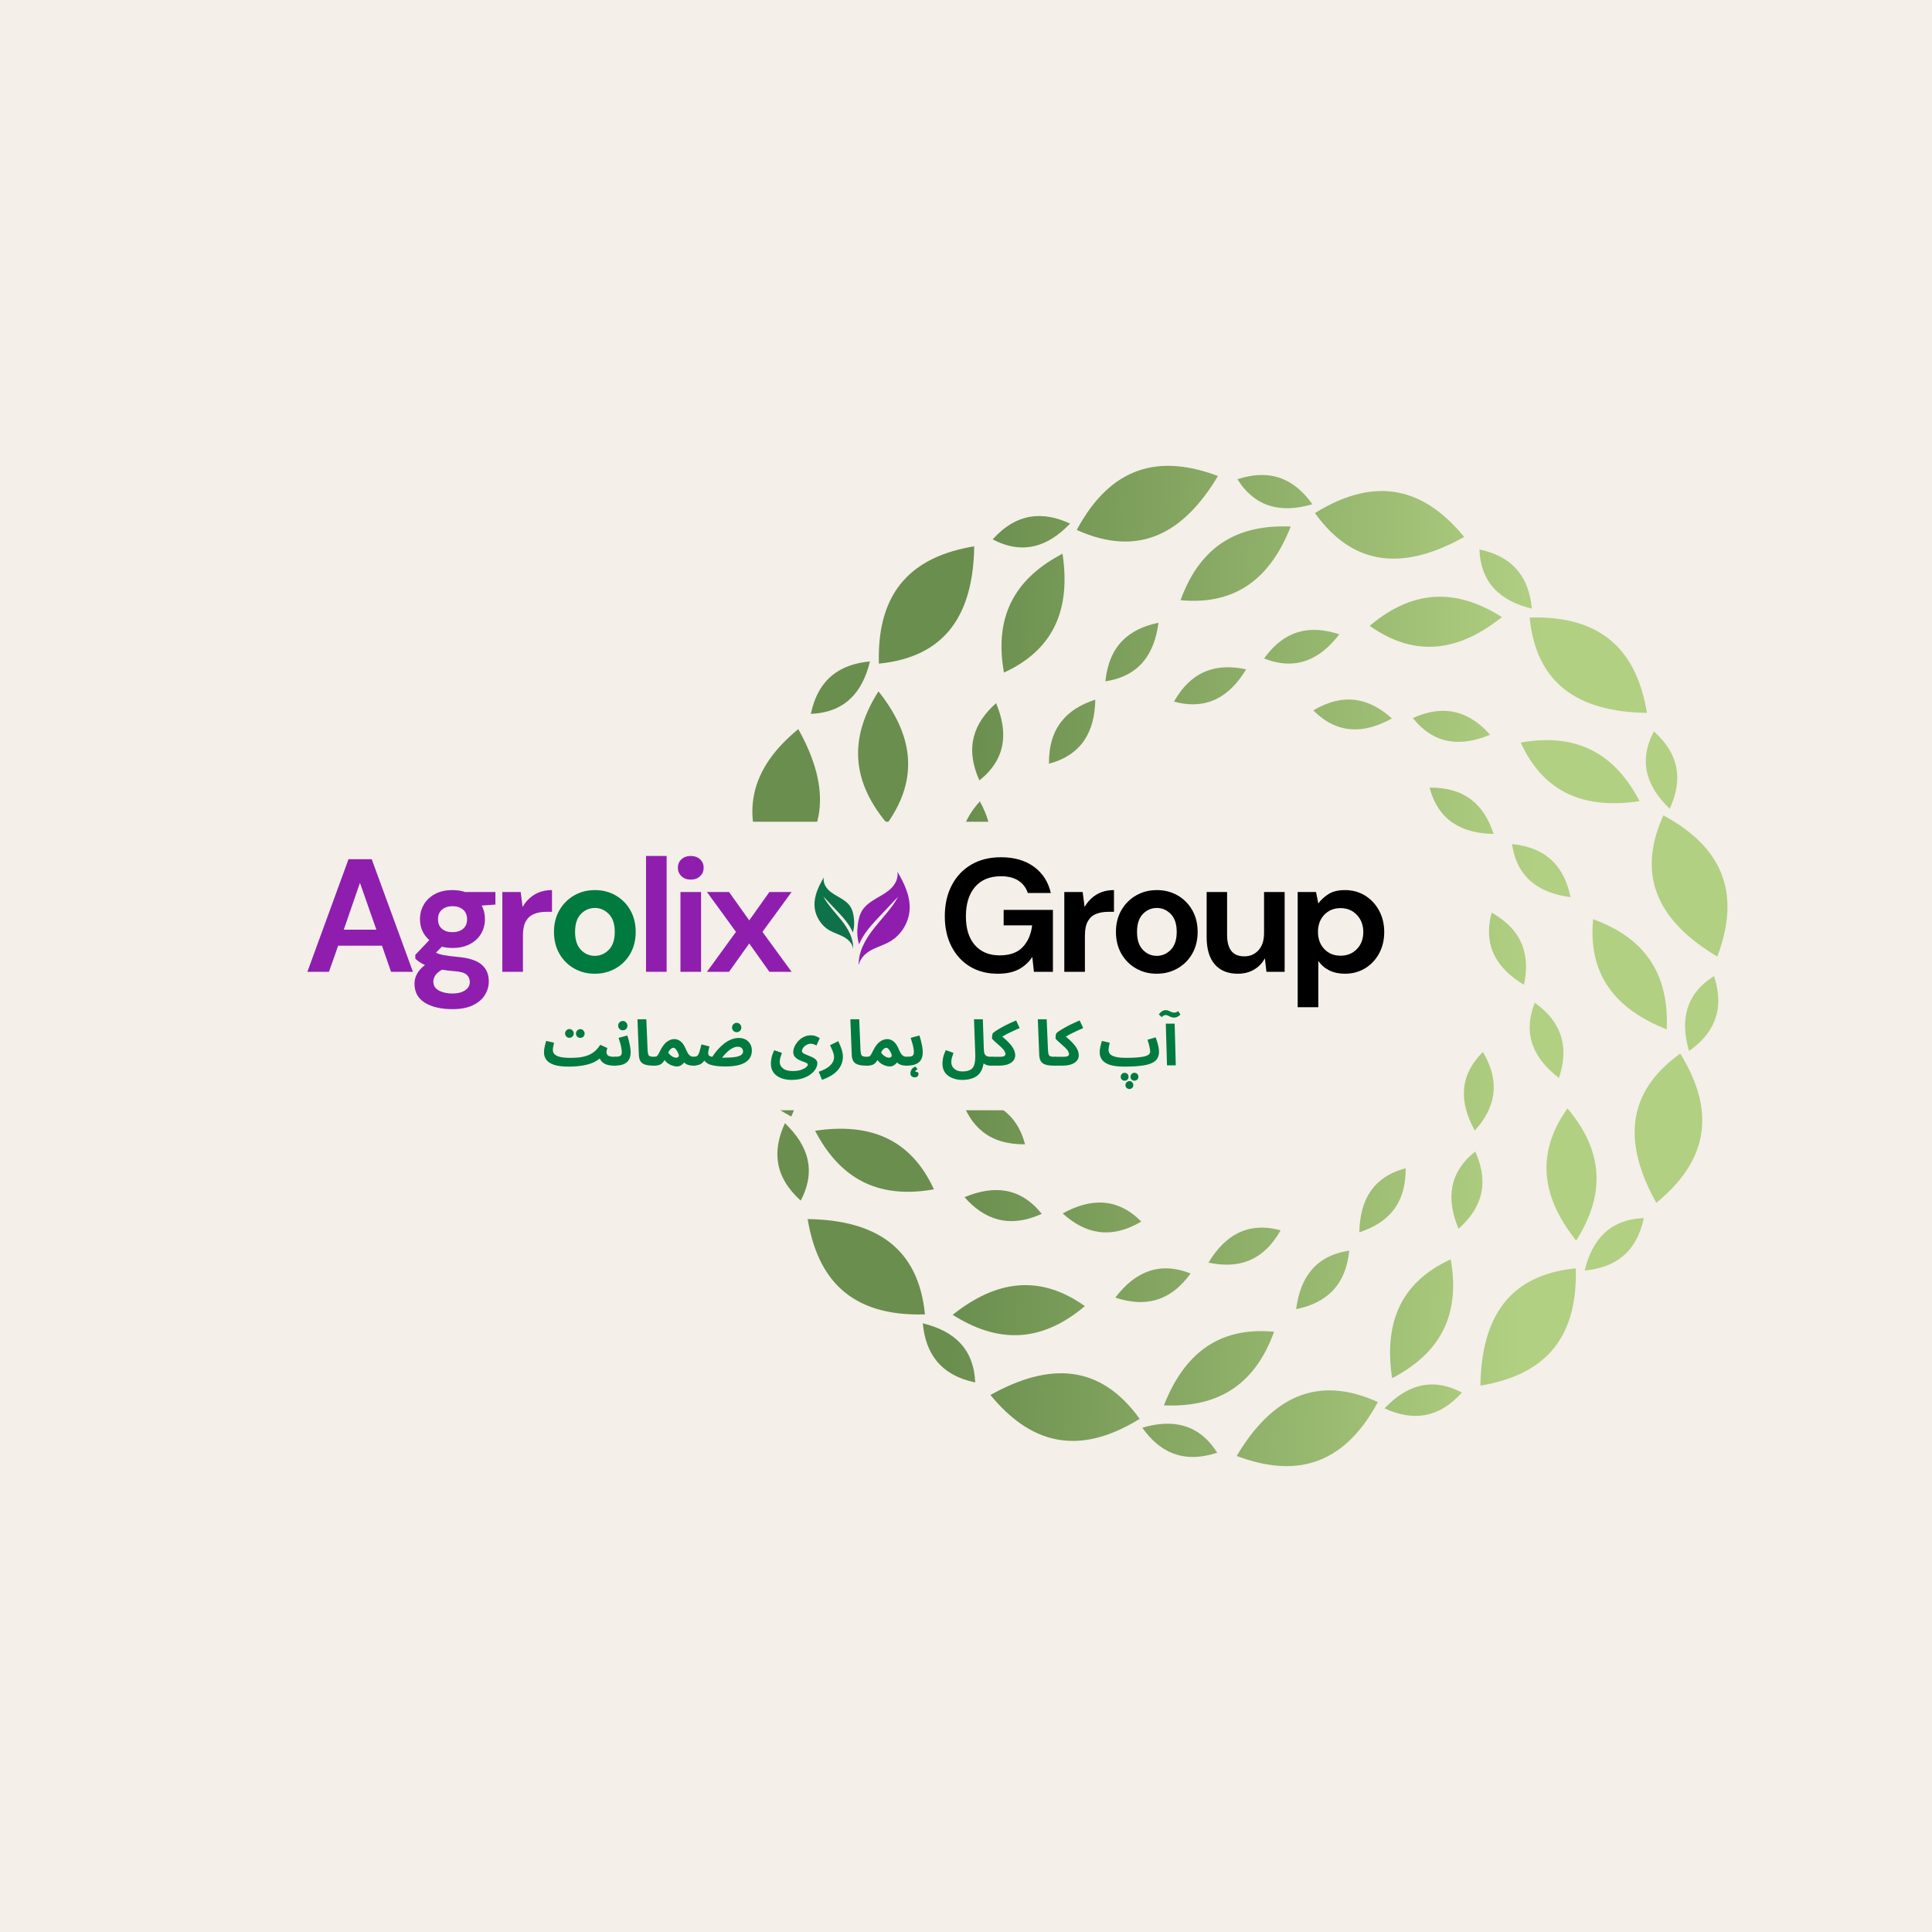 <svg xmlns="http://www.w3.org/2000/svg" xmlns:xlink="http://www.w3.org/1999/xlink" width="500" zoomAndPan="magnify" viewBox="0 0 375 375" height="500" preserveAspectRatio="xMidYMid meet" version="1.0"><defs><g/><clipPath id="edca58c26f"><path d="M 141.105 90.418 L 335.363 90.418 L 335.363 284.633 L 141.105 284.633 Z M 141.105 90.418 " clip-rule="nonzero"/></clipPath><clipPath id="ecf10936be"><path d="M 245.352 127.812 C 249.449 122.129 254.457 121.293 259.957 123.121 C 256.168 128.074 251.48 130.211 245.352 127.812 M 265.863 121.469 C 274.844 113.895 283.32 114.574 291.523 119.781 C 283.348 126.297 274.859 127.863 265.863 121.469 Z M 296.906 119.863 C 311.363 119.426 317.75 126.754 319.676 138.367 C 306.574 138.172 298.203 132.926 296.906 119.863 Z M 321.02 141.949 C 326.227 146.645 326.508 151.707 324.09 156.98 C 319.582 152.672 317.969 147.781 321.02 141.949 Z M 274.234 139.371 C 280.629 136.5 285.379 138.281 289.23 142.613 C 283.473 145.008 278.348 144.516 274.234 139.371 Z M 295.172 144.137 C 306.734 142.066 313.738 146.895 318.238 155.504 C 307.902 157.059 299.766 154.172 295.172 144.137 Z M 322.859 158.27 C 335.598 165.117 337.465 174.656 333.328 185.676 C 322.074 178.957 317.449 170.227 322.859 158.27 Z M 332.699 189.449 C 334.859 196.117 332.57 200.648 327.844 204.004 C 326.09 198.016 327.141 192.977 332.699 189.449 Z M 254.91 137.883 C 260.949 134.324 265.867 135.57 270.172 139.457 C 264.711 142.473 259.562 142.543 254.91 137.883 Z M 293.473 163.828 C 300.445 164.535 303.668 168.453 304.836 174.133 C 298.652 173.328 294.461 170.336 293.473 163.828 Z M 309.223 178.422 C 320.27 182.41 323.922 190.09 323.512 199.797 C 313.785 195.977 308.18 189.406 309.223 178.422 Z M 326.133 204.504 C 333.738 216.801 330.586 225.996 321.492 233.473 C 315.109 222.027 315.469 212.152 326.133 204.504 Z M 319.066 236.43 C 317.598 243.281 313.355 246.059 307.582 246.602 C 309.059 240.543 312.488 236.703 319.066 236.43 Z M 277.48 152.875 C 284.488 152.812 288.125 156.352 289.91 161.867 C 283.676 161.746 279.18 159.234 277.48 152.875 Z M 297.902 194.621 C 303.586 198.723 304.422 203.727 302.594 209.23 C 297.641 205.441 295.504 200.75 297.902 194.621 Z M 304.246 215.137 C 311.82 224.113 311.141 232.594 305.93 240.797 C 299.422 232.621 297.852 224.129 304.246 215.137 Z M 305.852 246.18 C 306.289 260.633 298.961 267.023 287.348 268.949 C 287.543 255.844 292.789 247.473 305.852 246.18 Z M 283.766 270.293 C 279.07 275.496 274.004 275.777 268.734 273.363 C 273.043 268.852 277.934 267.242 283.766 270.293 Z M 289.531 177.141 C 295.633 180.594 297.012 185.477 295.797 191.145 C 290.457 187.926 287.82 183.5 289.531 177.141 Z M 286.344 223.508 C 289.215 229.902 287.434 234.652 283.102 238.504 C 280.707 232.746 281.199 227.617 286.344 223.508 Z M 281.578 244.445 C 283.648 256.008 278.82 263.012 270.207 267.508 C 268.656 257.172 271.543 249.035 281.578 244.445 Z M 267.445 272.133 C 260.598 284.871 251.059 286.738 240.039 282.598 C 246.758 271.348 255.488 266.719 267.445 272.133 Z M 236.266 281.973 C 229.598 284.133 225.066 281.844 221.715 277.117 C 227.699 275.363 232.738 276.414 236.266 281.973 Z M 287.832 204.184 C 291.391 210.223 290.145 215.141 286.258 219.445 C 283.246 213.984 283.172 208.836 287.832 204.184 Z M 261.887 242.742 C 261.18 249.715 257.262 252.941 251.582 254.109 C 252.387 247.926 255.379 243.73 261.887 242.742 Z M 247.293 258.492 C 243.305 269.539 235.621 273.191 225.914 272.781 C 229.738 263.055 236.309 257.449 247.293 258.492 Z M 221.211 275.402 C 208.91 283.012 199.719 279.859 192.242 270.766 C 203.688 264.379 213.562 264.738 221.211 275.402 Z M 189.289 268.336 C 182.434 266.871 179.656 262.625 179.113 256.855 C 185.172 258.328 189.012 261.758 189.289 268.336 Z M 272.84 226.754 C 272.902 233.762 269.363 237.395 263.848 239.184 C 263.965 232.949 266.48 228.453 272.84 226.754 Z M 231.094 247.176 C 226.992 252.859 221.988 253.691 216.484 251.863 C 220.273 246.91 224.961 244.777 231.094 247.176 Z M 210.578 253.516 C 201.602 261.09 193.121 260.41 184.918 255.203 C 193.094 248.691 201.586 247.121 210.578 253.516 Z M 179.535 255.121 C 165.078 255.559 158.691 248.234 156.766 236.621 C 169.871 236.812 178.242 242.059 179.535 255.121 Z M 155.422 233.039 C 150.219 228.344 149.934 223.277 152.352 218.008 C 156.863 222.312 158.473 227.207 155.422 233.039 Z M 248.57 238.801 C 245.121 244.902 240.238 246.281 234.57 245.07 C 237.789 239.73 242.215 237.094 248.57 238.801 Z M 202.207 235.613 C 195.812 238.488 191.062 236.707 187.211 232.371 C 192.969 229.977 198.098 230.473 202.207 235.613 Z M 181.27 230.848 C 169.707 232.922 162.703 228.094 158.207 219.48 C 168.543 217.93 176.68 220.816 181.27 230.848 Z M 153.586 216.719 C 140.848 209.867 138.977 200.332 143.117 189.312 C 154.367 196.031 158.996 204.758 153.586 216.719 Z M 143.742 185.535 C 141.582 178.871 143.871 174.34 148.598 170.984 C 150.352 176.969 149.301 182.012 143.742 185.535 Z M 221.531 237.102 C 215.492 240.66 210.574 239.414 206.27 235.531 C 211.73 232.516 216.879 232.445 221.531 237.102 Z M 182.973 211.16 C 176 210.453 172.773 206.531 171.605 200.855 C 177.789 201.66 181.984 204.652 182.973 211.16 Z M 167.223 196.566 C 156.172 192.578 152.523 184.895 152.934 175.188 C 162.66 179.012 168.262 185.578 167.223 196.566 Z M 150.312 170.484 C 142.703 158.184 145.855 148.988 154.949 141.516 C 161.332 152.961 160.977 162.832 150.312 170.484 Z M 157.379 138.559 C 158.844 131.707 163.086 128.926 168.859 128.383 C 167.387 134.445 163.957 138.285 157.379 138.559 Z M 198.965 222.109 C 191.957 222.176 188.32 218.633 186.535 213.117 C 192.766 213.238 197.266 215.75 198.965 222.109 Z M 178.539 180.363 C 172.855 176.266 172.023 171.258 173.852 165.758 C 178.805 169.547 180.938 174.234 178.539 180.363 Z M 172.199 159.852 C 164.621 150.871 165.305 142.395 170.512 134.191 C 177.023 142.367 178.594 150.855 172.199 159.852 Z M 170.594 128.809 C 170.156 114.352 177.48 107.965 189.094 106.039 C 188.902 119.141 183.656 127.516 170.594 128.809 Z M 192.676 104.695 C 197.371 99.492 202.438 99.207 207.707 101.625 C 203.402 106.133 198.512 107.746 192.676 104.695 Z M 186.914 197.844 C 180.812 194.395 179.434 189.512 180.645 183.84 C 185.984 187.062 188.621 191.488 186.914 197.844 Z M 190.102 151.48 C 187.227 145.086 189.008 140.336 193.344 136.484 C 195.738 142.242 195.242 147.371 190.102 151.48 Z M 194.867 130.543 C 192.793 118.98 197.621 111.977 206.234 107.477 C 207.785 117.816 204.898 125.953 194.867 130.543 Z M 208.996 102.859 C 215.844 90.117 225.383 88.25 236.406 92.391 C 229.684 103.641 220.957 108.266 208.996 102.859 Z M 240.18 93.016 C 246.844 90.855 251.375 93.145 254.73 97.871 C 248.746 99.625 243.703 98.574 240.18 93.016 Z M 188.613 170.805 C 185.055 164.766 186.301 159.848 190.184 155.543 C 193.199 161 193.27 166.152 188.613 170.805 Z M 214.555 132.242 C 215.262 125.27 219.18 122.047 224.859 120.879 C 224.055 127.062 221.062 131.258 214.555 132.242 Z M 229.148 116.496 C 233.137 105.445 240.82 101.793 250.527 102.203 C 246.703 111.934 240.133 117.535 229.148 116.496 Z M 255.23 99.586 C 267.531 91.977 276.727 95.129 284.199 104.223 C 272.754 110.605 262.883 110.246 255.23 99.586 Z M 287.156 106.648 C 294.008 108.113 296.789 112.359 297.328 118.133 C 291.27 116.66 287.43 113.23 287.156 106.648 Z M 203.605 148.234 C 203.539 141.227 207.082 137.59 212.598 135.805 C 212.477 142.039 209.961 146.535 203.605 148.234 Z M 227.871 136.184 C 231.32 130.082 236.203 128.703 241.875 129.918 C 238.652 135.258 234.227 137.895 227.871 136.184 Z M 227.871 136.184 " clip-rule="nonzero"/></clipPath><linearGradient x1="-12.168" gradientTransform="matrix(0.067, 0, 0, 0.067, 138.977, 88.25)" y1="1444.761" x2="2996.199" gradientUnits="userSpaceOnUse" y2="1538.854" id="6a33dbd465"><stop stop-opacity="1" stop-color="rgb(41.57%, 55.688%, 30.589%)" offset="0"/><stop stop-opacity="1" stop-color="rgb(41.57%, 55.688%, 30.589%)" offset="0.03"/><stop stop-opacity="1" stop-color="rgb(41.57%, 55.688%, 30.589%)" offset="0.125"/><stop stop-opacity="1" stop-color="rgb(41.57%, 55.688%, 30.589%)" offset="0.188"/><stop stop-opacity="1" stop-color="rgb(41.57%, 55.688%, 30.589%)" offset="0.219"/><stop stop-opacity="1" stop-color="rgb(41.57%, 55.688%, 30.589%)" offset="0.234"/><stop stop-opacity="1" stop-color="rgb(41.631%, 55.746%, 30.634%)" offset="0.242"/><stop stop-opacity="1" stop-color="rgb(41.89%, 55.988%, 30.824%)" offset="0.246"/><stop stop-opacity="1" stop-color="rgb(42.088%, 56.172%, 30.969%)" offset="0.25"/><stop stop-opacity="1" stop-color="rgb(42.287%, 56.355%, 31.114%)" offset="0.254"/><stop stop-opacity="1" stop-color="rgb(42.485%, 56.54%, 31.259%)" offset="0.258"/><stop stop-opacity="1" stop-color="rgb(42.682%, 56.723%, 31.404%)" offset="0.262"/><stop stop-opacity="1" stop-color="rgb(42.88%, 56.908%, 31.549%)" offset="0.266"/><stop stop-opacity="1" stop-color="rgb(43.079%, 57.092%, 31.694%)" offset="0.27"/><stop stop-opacity="1" stop-color="rgb(43.277%, 57.277%, 31.839%)" offset="0.273"/><stop stop-opacity="1" stop-color="rgb(43.474%, 57.46%, 31.984%)" offset="0.277"/><stop stop-opacity="1" stop-color="rgb(43.672%, 57.645%, 32.129%)" offset="0.281"/><stop stop-opacity="1" stop-color="rgb(43.871%, 57.828%, 32.274%)" offset="0.285"/><stop stop-opacity="1" stop-color="rgb(44.069%, 58.012%, 32.419%)" offset="0.289"/><stop stop-opacity="1" stop-color="rgb(44.266%, 58.195%, 32.564%)" offset="0.293"/><stop stop-opacity="1" stop-color="rgb(44.464%, 58.38%, 32.709%)" offset="0.297"/><stop stop-opacity="1" stop-color="rgb(44.661%, 58.563%, 32.854%)" offset="0.301"/><stop stop-opacity="1" stop-color="rgb(44.859%, 58.748%, 32.999%)" offset="0.305"/><stop stop-opacity="1" stop-color="rgb(45.058%, 58.931%, 33.144%)" offset="0.309"/><stop stop-opacity="1" stop-color="rgb(45.256%, 59.116%, 33.289%)" offset="0.312"/><stop stop-opacity="1" stop-color="rgb(45.453%, 59.3%, 33.434%)" offset="0.316"/><stop stop-opacity="1" stop-color="rgb(45.651%, 59.485%, 33.578%)" offset="0.32"/><stop stop-opacity="1" stop-color="rgb(45.85%, 59.668%, 33.723%)" offset="0.324"/><stop stop-opacity="1" stop-color="rgb(46.048%, 59.853%, 33.868%)" offset="0.328"/><stop stop-opacity="1" stop-color="rgb(46.245%, 60.036%, 34.013%)" offset="0.332"/><stop stop-opacity="1" stop-color="rgb(46.443%, 60.22%, 34.158%)" offset="0.336"/><stop stop-opacity="1" stop-color="rgb(46.64%, 60.403%, 34.303%)" offset="0.34"/><stop stop-opacity="1" stop-color="rgb(46.838%, 60.588%, 34.448%)" offset="0.344"/><stop stop-opacity="1" stop-color="rgb(47.037%, 60.771%, 34.593%)" offset="0.348"/><stop stop-opacity="1" stop-color="rgb(47.235%, 60.956%, 34.738%)" offset="0.352"/><stop stop-opacity="1" stop-color="rgb(47.432%, 61.139%, 34.883%)" offset="0.355"/><stop stop-opacity="1" stop-color="rgb(47.63%, 61.324%, 35.028%)" offset="0.359"/><stop stop-opacity="1" stop-color="rgb(47.829%, 61.507%, 35.173%)" offset="0.363"/><stop stop-opacity="1" stop-color="rgb(48.027%, 61.691%, 35.318%)" offset="0.367"/><stop stop-opacity="1" stop-color="rgb(48.224%, 61.876%, 35.463%)" offset="0.371"/><stop stop-opacity="1" stop-color="rgb(48.422%, 62.061%, 35.608%)" offset="0.375"/><stop stop-opacity="1" stop-color="rgb(48.621%, 62.244%, 35.753%)" offset="0.379"/><stop stop-opacity="1" stop-color="rgb(48.819%, 62.428%, 35.898%)" offset="0.383"/><stop stop-opacity="1" stop-color="rgb(49.016%, 62.611%, 36.043%)" offset="0.387"/><stop stop-opacity="1" stop-color="rgb(49.214%, 62.796%, 36.188%)" offset="0.391"/><stop stop-opacity="1" stop-color="rgb(49.411%, 62.979%, 36.333%)" offset="0.395"/><stop stop-opacity="1" stop-color="rgb(49.609%, 63.164%, 36.478%)" offset="0.398"/><stop stop-opacity="1" stop-color="rgb(49.808%, 63.347%, 36.623%)" offset="0.402"/><stop stop-opacity="1" stop-color="rgb(50.006%, 63.531%, 36.768%)" offset="0.406"/><stop stop-opacity="1" stop-color="rgb(50.203%, 63.715%, 36.913%)" offset="0.41"/><stop stop-opacity="1" stop-color="rgb(50.401%, 63.899%, 37.057%)" offset="0.414"/><stop stop-opacity="1" stop-color="rgb(50.6%, 64.084%, 37.202%)" offset="0.418"/><stop stop-opacity="1" stop-color="rgb(50.798%, 64.268%, 37.347%)" offset="0.422"/><stop stop-opacity="1" stop-color="rgb(50.995%, 64.452%, 37.492%)" offset="0.426"/><stop stop-opacity="1" stop-color="rgb(51.193%, 64.636%, 37.637%)" offset="0.43"/><stop stop-opacity="1" stop-color="rgb(51.392%, 64.819%, 37.782%)" offset="0.434"/><stop stop-opacity="1" stop-color="rgb(51.59%, 65.004%, 37.927%)" offset="0.438"/><stop stop-opacity="1" stop-color="rgb(51.787%, 65.187%, 38.072%)" offset="0.441"/><stop stop-opacity="1" stop-color="rgb(51.985%, 65.372%, 38.217%)" offset="0.445"/><stop stop-opacity="1" stop-color="rgb(52.182%, 65.555%, 38.362%)" offset="0.449"/><stop stop-opacity="1" stop-color="rgb(52.38%, 65.739%, 38.507%)" offset="0.453"/><stop stop-opacity="1" stop-color="rgb(52.579%, 65.923%, 38.652%)" offset="0.457"/><stop stop-opacity="1" stop-color="rgb(52.777%, 66.107%, 38.797%)" offset="0.461"/><stop stop-opacity="1" stop-color="rgb(52.974%, 66.292%, 38.942%)" offset="0.465"/><stop stop-opacity="1" stop-color="rgb(53.172%, 66.476%, 39.087%)" offset="0.469"/><stop stop-opacity="1" stop-color="rgb(53.371%, 66.66%, 39.232%)" offset="0.473"/><stop stop-opacity="1" stop-color="rgb(53.569%, 66.844%, 39.377%)" offset="0.477"/><stop stop-opacity="1" stop-color="rgb(53.766%, 67.027%, 39.522%)" offset="0.48"/><stop stop-opacity="1" stop-color="rgb(53.964%, 67.212%, 39.667%)" offset="0.484"/><stop stop-opacity="1" stop-color="rgb(54.161%, 67.395%, 39.812%)" offset="0.488"/><stop stop-opacity="1" stop-color="rgb(54.359%, 67.58%, 39.957%)" offset="0.492"/><stop stop-opacity="1" stop-color="rgb(54.558%, 67.763%, 40.102%)" offset="0.496"/><stop stop-opacity="1" stop-color="rgb(54.756%, 67.947%, 40.247%)" offset="0.5"/><stop stop-opacity="1" stop-color="rgb(54.953%, 68.13%, 40.392%)" offset="0.504"/><stop stop-opacity="1" stop-color="rgb(55.151%, 68.315%, 40.536%)" offset="0.508"/><stop stop-opacity="1" stop-color="rgb(55.35%, 68.498%, 40.681%)" offset="0.512"/><stop stop-opacity="1" stop-color="rgb(55.548%, 68.683%, 40.826%)" offset="0.516"/><stop stop-opacity="1" stop-color="rgb(55.745%, 68.867%, 40.971%)" offset="0.52"/><stop stop-opacity="1" stop-color="rgb(55.943%, 69.052%, 41.116%)" offset="0.523"/><stop stop-opacity="1" stop-color="rgb(56.142%, 69.235%, 41.261%)" offset="0.527"/><stop stop-opacity="1" stop-color="rgb(56.34%, 69.42%, 41.406%)" offset="0.531"/><stop stop-opacity="1" stop-color="rgb(56.537%, 69.603%, 41.551%)" offset="0.535"/><stop stop-opacity="1" stop-color="rgb(56.735%, 69.788%, 41.696%)" offset="0.539"/><stop stop-opacity="1" stop-color="rgb(56.932%, 69.971%, 41.841%)" offset="0.543"/><stop stop-opacity="1" stop-color="rgb(57.13%, 70.155%, 41.986%)" offset="0.547"/><stop stop-opacity="1" stop-color="rgb(57.329%, 70.338%, 42.131%)" offset="0.551"/><stop stop-opacity="1" stop-color="rgb(57.527%, 70.523%, 42.276%)" offset="0.555"/><stop stop-opacity="1" stop-color="rgb(57.724%, 70.706%, 42.421%)" offset="0.559"/><stop stop-opacity="1" stop-color="rgb(57.922%, 70.891%, 42.566%)" offset="0.562"/><stop stop-opacity="1" stop-color="rgb(58.121%, 71.075%, 42.711%)" offset="0.566"/><stop stop-opacity="1" stop-color="rgb(58.319%, 71.26%, 42.856%)" offset="0.57"/><stop stop-opacity="1" stop-color="rgb(58.516%, 71.443%, 43.001%)" offset="0.574"/><stop stop-opacity="1" stop-color="rgb(58.714%, 71.628%, 43.146%)" offset="0.578"/><stop stop-opacity="1" stop-color="rgb(58.913%, 71.811%, 43.291%)" offset="0.582"/><stop stop-opacity="1" stop-color="rgb(59.111%, 71.996%, 43.436%)" offset="0.586"/><stop stop-opacity="1" stop-color="rgb(59.308%, 72.179%, 43.581%)" offset="0.59"/><stop stop-opacity="1" stop-color="rgb(59.506%, 72.363%, 43.726%)" offset="0.594"/><stop stop-opacity="1" stop-color="rgb(59.703%, 72.546%, 43.871%)" offset="0.598"/><stop stop-opacity="1" stop-color="rgb(59.901%, 72.731%, 44.016%)" offset="0.602"/><stop stop-opacity="1" stop-color="rgb(60.1%, 72.914%, 44.16%)" offset="0.605"/><stop stop-opacity="1" stop-color="rgb(60.298%, 73.099%, 44.305%)" offset="0.609"/><stop stop-opacity="1" stop-color="rgb(60.495%, 73.283%, 44.45%)" offset="0.613"/><stop stop-opacity="1" stop-color="rgb(60.693%, 73.468%, 44.595%)" offset="0.617"/><stop stop-opacity="1" stop-color="rgb(60.892%, 73.651%, 44.74%)" offset="0.621"/><stop stop-opacity="1" stop-color="rgb(61.09%, 73.836%, 44.885%)" offset="0.625"/><stop stop-opacity="1" stop-color="rgb(61.287%, 74.019%, 45.03%)" offset="0.629"/><stop stop-opacity="1" stop-color="rgb(61.485%, 74.203%, 45.175%)" offset="0.633"/><stop stop-opacity="1" stop-color="rgb(61.682%, 74.387%, 45.32%)" offset="0.637"/><stop stop-opacity="1" stop-color="rgb(61.88%, 74.571%, 45.465%)" offset="0.641"/><stop stop-opacity="1" stop-color="rgb(62.079%, 74.754%, 45.61%)" offset="0.645"/><stop stop-opacity="1" stop-color="rgb(62.277%, 74.939%, 45.755%)" offset="0.648"/><stop stop-opacity="1" stop-color="rgb(62.474%, 75.122%, 45.9%)" offset="0.652"/><stop stop-opacity="1" stop-color="rgb(62.672%, 75.307%, 46.045%)" offset="0.656"/><stop stop-opacity="1" stop-color="rgb(62.871%, 75.49%, 46.19%)" offset="0.66"/><stop stop-opacity="1" stop-color="rgb(63.069%, 75.674%, 46.335%)" offset="0.664"/><stop stop-opacity="1" stop-color="rgb(63.266%, 75.859%, 46.48%)" offset="0.668"/><stop stop-opacity="1" stop-color="rgb(63.464%, 76.044%, 46.625%)" offset="0.672"/><stop stop-opacity="1" stop-color="rgb(63.663%, 76.227%, 46.77%)" offset="0.676"/><stop stop-opacity="1" stop-color="rgb(63.861%, 76.411%, 46.915%)" offset="0.68"/><stop stop-opacity="1" stop-color="rgb(64.058%, 76.595%, 47.06%)" offset="0.684"/><stop stop-opacity="1" stop-color="rgb(64.256%, 76.779%, 47.205%)" offset="0.688"/><stop stop-opacity="1" stop-color="rgb(64.453%, 76.962%, 47.35%)" offset="0.691"/><stop stop-opacity="1" stop-color="rgb(64.651%, 77.147%, 47.495%)" offset="0.695"/><stop stop-opacity="1" stop-color="rgb(64.85%, 77.33%, 47.639%)" offset="0.699"/><stop stop-opacity="1" stop-color="rgb(65.048%, 77.515%, 47.784%)" offset="0.703"/><stop stop-opacity="1" stop-color="rgb(65.245%, 77.698%, 47.929%)" offset="0.707"/><stop stop-opacity="1" stop-color="rgb(65.443%, 77.882%, 48.074%)" offset="0.711"/><stop stop-opacity="1" stop-color="rgb(65.642%, 78.067%, 48.219%)" offset="0.715"/><stop stop-opacity="1" stop-color="rgb(65.84%, 78.252%, 48.364%)" offset="0.719"/><stop stop-opacity="1" stop-color="rgb(66.037%, 78.435%, 48.509%)" offset="0.723"/><stop stop-opacity="1" stop-color="rgb(66.235%, 78.619%, 48.654%)" offset="0.727"/><stop stop-opacity="1" stop-color="rgb(66.434%, 78.802%, 48.799%)" offset="0.73"/><stop stop-opacity="1" stop-color="rgb(66.632%, 78.987%, 48.944%)" offset="0.734"/><stop stop-opacity="1" stop-color="rgb(66.829%, 79.17%, 49.089%)" offset="0.738"/><stop stop-opacity="1" stop-color="rgb(67.027%, 79.355%, 49.234%)" offset="0.742"/><stop stop-opacity="1" stop-color="rgb(67.224%, 79.538%, 49.379%)" offset="0.746"/><stop stop-opacity="1" stop-color="rgb(67.422%, 79.723%, 49.524%)" offset="0.75"/><stop stop-opacity="1" stop-color="rgb(67.621%, 79.906%, 49.669%)" offset="0.754"/><stop stop-opacity="1" stop-color="rgb(67.819%, 80.09%, 49.814%)" offset="0.758"/><stop stop-opacity="1" stop-color="rgb(68.016%, 80.273%, 49.959%)" offset="0.762"/><stop stop-opacity="1" stop-color="rgb(68.214%, 80.458%, 50.104%)" offset="0.766"/><stop stop-opacity="1" stop-color="rgb(68.413%, 80.643%, 50.249%)" offset="0.77"/><stop stop-opacity="1" stop-color="rgb(68.611%, 80.827%, 50.394%)" offset="0.773"/><stop stop-opacity="1" stop-color="rgb(68.808%, 81.01%, 50.539%)" offset="0.777"/><stop stop-opacity="1" stop-color="rgb(69.006%, 81.195%, 50.684%)" offset="0.781"/><stop stop-opacity="1" stop-color="rgb(69.203%, 81.378%, 50.829%)" offset="0.785"/><stop stop-opacity="1" stop-color="rgb(69.402%, 81.563%, 50.974%)" offset="0.789"/><stop stop-opacity="1" stop-color="rgb(69.405%, 81.566%, 50.977%)" offset="0.797"/><stop stop-opacity="1" stop-color="rgb(69.409%, 81.569%, 50.98%)" offset="0.812"/><stop stop-opacity="1" stop-color="rgb(69.409%, 81.569%, 50.98%)" offset="0.875"/><stop stop-opacity="1" stop-color="rgb(69.409%, 81.569%, 50.98%)" offset="0.97"/><stop stop-opacity="1" stop-color="rgb(69.409%, 81.569%, 50.98%)" offset="1"/></linearGradient><clipPath id="509a1ee422"><path d="M 115.152 159.496 L 238.32 159.496 L 238.32 215.504 L 115.152 215.504 Z M 115.152 159.496 " clip-rule="nonzero"/></clipPath><clipPath id="5352184861"><path d="M 143.156 159.496 L 210.219 159.496 C 225.684 159.496 238.223 172.035 238.223 187.5 C 238.223 202.965 225.684 215.504 210.219 215.504 L 143.156 215.504 C 127.691 215.504 115.152 202.965 115.152 187.5 C 115.152 172.035 127.691 159.496 143.156 159.496 Z M 143.156 159.496 " clip-rule="nonzero"/></clipPath><clipPath id="7618b7601a"><path d="M 0.152 0.496 L 123.32 0.496 L 123.32 56.504 L 0.152 56.504 Z M 0.152 0.496 " clip-rule="nonzero"/></clipPath><clipPath id="494243af3c"><path d="M 28.156 0.496 L 95.219 0.496 C 110.684 0.496 123.223 13.035 123.223 28.5 C 123.223 43.965 110.684 56.504 95.219 56.504 L 28.156 56.504 C 12.691 56.504 0.152 43.965 0.152 28.5 C 0.152 13.035 12.691 0.496 28.156 0.496 Z M 28.156 0.496 " clip-rule="nonzero"/></clipPath><clipPath id="fe55c09a6c"><rect x="0" width="124" y="0" height="57"/></clipPath><clipPath id="98ac22d66c"><path d="M 166 169.199 L 176.754 169.199 L 176.754 187.199 L 166 187.199 Z M 166 169.199 " clip-rule="nonzero"/></clipPath><clipPath id="ce04eda770"><path d="M 158.004 170 L 166 170 L 166 185 L 158.004 185 Z M 158.004 170 " clip-rule="nonzero"/></clipPath><clipPath id="bfa2d07599"><path d="M 159.898 170.312 C 159.727 171.191 160.164 172.098 160.797 172.734 C 161.43 173.367 162.242 173.789 163.016 174.238 C 163.789 174.691 164.562 175.207 165.047 175.961 C 165.473 176.617 165.645 177.402 165.734 178.176 C 165.84 179.113 165.824 180.102 165.527 180.988 C 165.309 180.453 165.027 179.941 164.703 179.465 C 164.07 178.527 163.289 177.699 162.516 176.879 C 161.609 175.914 160.703 174.953 159.797 173.992 C 160.734 175.75 162.188 177.168 163.418 178.738 C 164.648 180.309 165.695 182.184 165.582 184.172 C 165.488 183.156 164.664 182.348 163.766 181.852 C 162.871 181.359 161.867 181.086 160.98 180.574 C 159.309 179.594 158.184 177.738 158.098 175.809 C 158.008 173.852 158.902 171.996 159.898 170.312 Z M 159.898 170.312 " clip-rule="nonzero"/></clipPath><linearGradient x1="-1204.21" gradientTransform="matrix(-0.018, 0, 0, 0.018, 139.967, 169.2)" y1="61" x2="-1204.21" gradientUnits="userSpaceOnUse" y2="820.5" id="bdd7b173b8"><stop stop-opacity="1" stop-color="rgb(3.622%, 45.508%, 27.521%)" offset="0"/><stop stop-opacity="1" stop-color="rgb(3.738%, 45.433%, 27.611%)" offset="0.062"/><stop stop-opacity="1" stop-color="rgb(3.97%, 45.284%, 27.792%)" offset="0.125"/><stop stop-opacity="1" stop-color="rgb(4.204%, 45.134%, 27.972%)" offset="0.188"/><stop stop-opacity="1" stop-color="rgb(4.437%, 44.984%, 28.154%)" offset="0.25"/><stop stop-opacity="1" stop-color="rgb(4.669%, 44.835%, 28.334%)" offset="0.312"/><stop stop-opacity="1" stop-color="rgb(4.903%, 44.684%, 28.516%)" offset="0.375"/><stop stop-opacity="1" stop-color="rgb(5.135%, 44.534%, 28.696%)" offset="0.438"/><stop stop-opacity="1" stop-color="rgb(5.368%, 44.385%, 28.877%)" offset="0.5"/><stop stop-opacity="1" stop-color="rgb(5.602%, 44.235%, 29.057%)" offset="0.562"/><stop stop-opacity="1" stop-color="rgb(5.833%, 44.086%, 29.237%)" offset="0.625"/><stop stop-opacity="1" stop-color="rgb(6.067%, 43.935%, 29.419%)" offset="0.688"/><stop stop-opacity="1" stop-color="rgb(6.299%, 43.785%, 29.599%)" offset="0.75"/><stop stop-opacity="1" stop-color="rgb(6.532%, 43.636%, 29.781%)" offset="0.812"/><stop stop-opacity="1" stop-color="rgb(6.766%, 43.486%, 29.961%)" offset="0.875"/><stop stop-opacity="1" stop-color="rgb(6.998%, 43.336%, 30.142%)" offset="0.938"/><stop stop-opacity="1" stop-color="rgb(7.231%, 43.187%, 30.322%)" offset="1"/></linearGradient></defs><rect x="-37.5" width="450" fill="#ffffff" y="-37.5" height="450" fill-opacity="1"/><rect x="-37.5" width="450" fill="#f4efe9" y="-37.5" height="450" fill-opacity="1"/><g clip-path="url(#edca58c26f)"><g clip-path="url(#ecf10936be)"><path fill="url(#6a33dbd465)" d="M 141.105 90.418 L 141.105 284.633 L 335.363 284.633 L 335.363 90.418 Z M 141.105 90.418 " fill-rule="nonzero"/></g></g><g clip-path="url(#509a1ee422)"><g clip-path="url(#5352184861)"><g transform="matrix(1, 0, 0, 1, 115, 159)"><g clip-path="url(#fe55c09a6c)"><g clip-path="url(#7618b7601a)"><g clip-path="url(#494243af3c)"><path fill="#f4efe9" d="M 0.152 0.496 L 123.32 0.496 L 123.32 56.504 L 0.152 56.504 Z M 0.152 0.496 " fill-opacity="1" fill-rule="nonzero"/></g></g></g></g></g></g><g fill="#8f1eae" fill-opacity="1"><g transform="translate(58.945, 188.625)"><g><path d="M 0.719 0 L 8.703 -21.859 L 13.203 -21.859 L 21.203 0 L 16.953 0 L 15.203 -5.062 L 6.688 -5.062 L 4.906 0 Z M 7.781 -8.172 L 14.109 -8.172 L 10.922 -17.266 Z M 7.781 -8.172 "/></g></g></g><g fill="#8f1eae" fill-opacity="1"><g transform="translate(79.268, 188.625)"><g><path d="M 8.578 -4.625 C 7.836 -4.625 7.145 -4.707 6.5 -4.875 L 5.344 -3.719 C 5.695 -3.531 6.176 -3.375 6.781 -3.25 C 7.383 -3.125 8.359 -3 9.703 -2.875 C 11.766 -2.688 13.266 -2.195 14.203 -1.406 C 15.141 -0.613 15.609 0.477 15.609 1.875 C 15.609 2.789 15.359 3.66 14.859 4.484 C 14.359 5.305 13.586 5.973 12.547 6.484 C 11.504 6.992 10.172 7.25 8.547 7.25 C 6.348 7.25 4.57 6.836 3.219 6.016 C 1.863 5.191 1.188 3.957 1.188 2.312 C 1.188 0.914 1.863 -0.289 3.219 -1.312 C 2.801 -1.5 2.441 -1.695 2.141 -1.906 C 1.836 -2.113 1.57 -2.332 1.344 -2.562 L 1.344 -3.281 L 4.062 -6.156 C 2.852 -7.219 2.25 -8.578 2.25 -10.234 C 2.25 -11.273 2.504 -12.223 3.016 -13.078 C 3.523 -13.93 4.25 -14.609 5.188 -15.109 C 6.125 -15.609 7.254 -15.859 8.578 -15.859 C 9.453 -15.859 10.266 -15.734 11.016 -15.484 L 16.891 -15.484 L 16.891 -13.047 L 14.234 -12.859 C 14.648 -12.066 14.859 -11.191 14.859 -10.234 C 14.859 -9.191 14.609 -8.242 14.109 -7.391 C 13.609 -6.547 12.883 -5.875 11.938 -5.375 C 10.988 -4.875 9.867 -4.625 8.578 -4.625 Z M 8.578 -7.688 C 9.391 -7.688 10.062 -7.898 10.594 -8.328 C 11.125 -8.766 11.391 -9.391 11.391 -10.203 C 11.391 -11.016 11.125 -11.641 10.594 -12.078 C 10.062 -12.516 9.391 -12.734 8.578 -12.734 C 7.734 -12.734 7.051 -12.516 6.531 -12.078 C 6.008 -11.641 5.75 -11.016 5.75 -10.203 C 5.75 -9.391 6.008 -8.766 6.531 -8.328 C 7.051 -7.898 7.734 -7.688 8.578 -7.688 Z M 4.844 1.906 C 4.844 2.676 5.203 3.254 5.922 3.641 C 6.641 4.023 7.516 4.219 8.547 4.219 C 9.547 4.219 10.359 4.016 10.984 3.609 C 11.609 3.203 11.922 2.656 11.922 1.969 C 11.922 1.406 11.719 0.938 11.312 0.562 C 10.906 0.188 10.098 -0.039 8.891 -0.125 C 8.047 -0.188 7.258 -0.281 6.531 -0.406 C 5.926 -0.07 5.492 0.289 5.234 0.688 C 4.973 1.082 4.844 1.488 4.844 1.906 Z M 4.844 1.906 "/></g></g></g><g fill="#8f1eae" fill-opacity="1"><g transform="translate(95.471, 188.625)"><g><path d="M 2.031 0 L 2.031 -15.484 L 5.594 -15.484 L 5.969 -12.578 C 6.531 -13.578 7.289 -14.375 8.25 -14.969 C 9.219 -15.562 10.359 -15.859 11.672 -15.859 L 11.672 -11.641 L 10.547 -11.641 C 9.672 -11.641 8.891 -11.504 8.203 -11.234 C 7.523 -10.961 6.992 -10.492 6.609 -9.828 C 6.223 -9.16 6.031 -8.238 6.031 -7.062 L 6.031 0 Z M 2.031 0 "/></g></g></g><g fill="#007a3f" fill-opacity="1"><g transform="translate(105.996, 188.625)"><g><path d="M 9.453 0.375 C 7.961 0.375 6.617 0.031 5.422 -0.656 C 4.223 -1.344 3.273 -2.297 2.578 -3.516 C 1.879 -4.734 1.531 -6.145 1.531 -7.75 C 1.531 -9.344 1.883 -10.75 2.594 -11.969 C 3.301 -13.188 4.254 -14.141 5.453 -14.828 C 6.648 -15.516 7.992 -15.859 9.484 -15.859 C 10.961 -15.859 12.301 -15.516 13.5 -14.828 C 14.695 -14.141 15.645 -13.188 16.344 -11.969 C 17.039 -10.75 17.391 -9.344 17.391 -7.75 C 17.391 -6.145 17.039 -4.734 16.344 -3.516 C 15.645 -2.297 14.691 -1.344 13.484 -0.656 C 12.273 0.031 10.93 0.375 9.453 0.375 Z M 9.453 -3.094 C 10.492 -3.094 11.398 -3.484 12.172 -4.266 C 12.941 -5.047 13.328 -6.207 13.328 -7.75 C 13.328 -9.281 12.941 -10.438 12.172 -11.219 C 11.398 -12 10.504 -12.391 9.484 -12.391 C 8.422 -12.391 7.508 -12 6.75 -11.219 C 6 -10.438 5.625 -9.281 5.625 -7.75 C 5.625 -6.207 6 -5.047 6.75 -4.266 C 7.508 -3.484 8.41 -3.094 9.453 -3.094 Z M 9.453 -3.094 "/></g></g></g><g fill="#8f1eae" fill-opacity="1"><g transform="translate(123.363, 188.625)"><g><path d="M 2.031 0 L 2.031 -22.484 L 6.031 -22.484 L 6.031 0 Z M 2.031 0 "/></g></g></g><g fill="#8f1eae" fill-opacity="1"><g transform="translate(129.888, 188.625)"><g><path d="M 4.188 -17.891 C 3.457 -17.891 2.859 -18.109 2.391 -18.547 C 1.922 -18.984 1.688 -19.535 1.688 -20.203 C 1.688 -20.867 1.922 -21.414 2.391 -21.844 C 2.859 -22.27 3.457 -22.484 4.188 -22.484 C 4.914 -22.484 5.516 -22.27 5.984 -21.844 C 6.453 -21.414 6.688 -20.867 6.688 -20.203 C 6.688 -19.535 6.453 -18.984 5.984 -18.547 C 5.516 -18.109 4.914 -17.891 4.188 -17.891 Z M 2.188 0 L 2.188 -15.484 L 6.188 -15.484 L 6.188 0 Z M 2.188 0 "/></g></g></g><g fill="#8f1eae" fill-opacity="1"><g transform="translate(136.662, 188.625)"><g><path d="M 0.562 0 L 6.188 -7.75 L 0.562 -15.484 L 4.844 -15.484 L 8.766 -9.984 L 12.672 -15.484 L 16.984 -15.484 L 11.328 -7.75 L 16.984 0 L 12.672 0 L 8.766 -5.5 L 4.844 0 Z M 0.562 0 "/></g></g></g><g fill="#2d473e" fill-opacity="1"><g transform="translate(152.625, 188.625)"><g/></g></g><g fill="#2d473e" fill-opacity="1"><g transform="translate(158.494, 188.625)"><g/></g></g><g fill="#2d473e" fill-opacity="1"><g transform="translate(164.363, 188.625)"><g/></g></g><g fill="#2d473e" fill-opacity="1"><g transform="translate(170.231, 188.625)"><g/></g></g><g fill="#2d473e" fill-opacity="1"><g transform="translate(176.1, 188.625)"><g/></g></g><g fill="#000000" fill-opacity="1"><g transform="translate(181.98, 188.625)"><g><path d="M 11.672 0.375 C 9.609 0.375 7.805 -0.094 6.266 -1.031 C 4.734 -1.969 3.539 -3.273 2.688 -4.953 C 1.832 -6.629 1.406 -8.578 1.406 -10.797 C 1.406 -13.047 1.848 -15.031 2.734 -16.75 C 3.617 -18.469 4.875 -19.812 6.5 -20.781 C 8.133 -21.75 10.078 -22.234 12.328 -22.234 C 14.891 -22.234 17.016 -21.617 18.703 -20.391 C 20.391 -19.16 21.484 -17.461 21.984 -15.297 L 17.516 -15.297 C 17.18 -16.316 16.578 -17.113 15.703 -17.688 C 14.828 -18.258 13.703 -18.547 12.328 -18.547 C 10.141 -18.547 8.453 -17.852 7.266 -16.469 C 6.086 -15.082 5.5 -13.18 5.5 -10.766 C 5.5 -8.359 6.082 -6.492 7.25 -5.172 C 8.426 -3.848 10.023 -3.188 12.047 -3.188 C 14.023 -3.188 15.52 -3.723 16.531 -4.797 C 17.539 -5.867 18.148 -7.273 18.359 -9.016 L 12.828 -9.016 L 12.828 -12.016 L 22.391 -12.016 L 22.391 0 L 18.703 0 L 18.391 -2.875 C 17.68 -1.832 16.797 -1.031 15.734 -0.469 C 14.672 0.094 13.316 0.375 11.672 0.375 Z M 11.672 0.375 "/></g></g></g><g fill="#000000" fill-opacity="1"><g transform="translate(204.551, 188.625)"><g><path d="M 2.031 0 L 2.031 -15.484 L 5.594 -15.484 L 5.969 -12.578 C 6.531 -13.578 7.289 -14.375 8.25 -14.969 C 9.219 -15.562 10.359 -15.859 11.672 -15.859 L 11.672 -11.641 L 10.547 -11.641 C 9.672 -11.641 8.891 -11.504 8.203 -11.234 C 7.523 -10.961 6.992 -10.492 6.609 -9.828 C 6.223 -9.16 6.031 -8.238 6.031 -7.062 L 6.031 0 Z M 2.031 0 "/></g></g></g><g fill="#000000" fill-opacity="1"><g transform="translate(215.072, 188.625)"><g><path d="M 9.453 0.375 C 7.961 0.375 6.617 0.031 5.422 -0.656 C 4.223 -1.344 3.273 -2.297 2.578 -3.516 C 1.879 -4.734 1.531 -6.145 1.531 -7.75 C 1.531 -9.344 1.883 -10.75 2.594 -11.969 C 3.301 -13.188 4.254 -14.141 5.453 -14.828 C 6.648 -15.516 7.992 -15.859 9.484 -15.859 C 10.961 -15.859 12.301 -15.516 13.5 -14.828 C 14.695 -14.141 15.645 -13.188 16.344 -11.969 C 17.039 -10.75 17.391 -9.344 17.391 -7.75 C 17.391 -6.145 17.039 -4.734 16.344 -3.516 C 15.645 -2.297 14.691 -1.344 13.484 -0.656 C 12.273 0.031 10.93 0.375 9.453 0.375 Z M 9.453 -3.094 C 10.492 -3.094 11.398 -3.484 12.172 -4.266 C 12.941 -5.047 13.328 -6.207 13.328 -7.75 C 13.328 -9.281 12.941 -10.438 12.172 -11.219 C 11.398 -12 10.504 -12.391 9.484 -12.391 C 8.422 -12.391 7.508 -12 6.75 -11.219 C 6 -10.438 5.625 -9.281 5.625 -7.75 C 5.625 -6.207 6 -5.047 6.75 -4.266 C 7.508 -3.484 8.41 -3.094 9.453 -3.094 Z M 9.453 -3.094 "/></g></g></g><g fill="#000000" fill-opacity="1"><g transform="translate(232.429, 188.625)"><g><path d="M 7.828 0.375 C 5.898 0.375 4.41 -0.227 3.359 -1.438 C 2.305 -2.645 1.781 -4.414 1.781 -6.75 L 1.781 -15.484 L 5.75 -15.484 L 5.75 -7.125 C 5.75 -5.789 6.02 -4.77 6.562 -4.062 C 7.102 -3.352 7.953 -3 9.109 -3 C 10.211 -3 11.125 -3.395 11.844 -4.188 C 12.562 -4.977 12.922 -6.082 12.922 -7.5 L 12.922 -15.484 L 16.922 -15.484 L 16.922 0 L 13.391 0 L 13.078 -2.625 C 12.598 -1.707 11.906 -0.977 11 -0.438 C 10.094 0.102 9.035 0.375 7.828 0.375 Z M 7.828 0.375 "/></g></g></g><g fill="#000000" fill-opacity="1"><g transform="translate(249.849, 188.625)"><g><path d="M 2.031 6.875 L 2.031 -15.484 L 5.594 -15.484 L 6.031 -13.266 C 6.531 -13.953 7.188 -14.555 8 -15.078 C 8.82 -15.598 9.891 -15.859 11.203 -15.859 C 12.66 -15.859 13.961 -15.504 15.109 -14.797 C 16.254 -14.086 17.16 -13.117 17.828 -11.891 C 18.492 -10.66 18.828 -9.27 18.828 -7.719 C 18.828 -6.156 18.492 -4.766 17.828 -3.547 C 17.16 -2.328 16.254 -1.367 15.109 -0.672 C 13.961 0.023 12.66 0.375 11.203 0.375 C 10.035 0.375 9.016 0.156 8.141 -0.281 C 7.273 -0.719 6.57 -1.332 6.031 -2.125 L 6.031 6.875 Z M 10.359 -3.125 C 11.629 -3.125 12.68 -3.551 13.516 -4.406 C 14.348 -5.258 14.766 -6.363 14.766 -7.719 C 14.766 -9.062 14.348 -10.172 13.516 -11.047 C 12.68 -11.922 11.629 -12.359 10.359 -12.359 C 9.066 -12.359 8.008 -11.926 7.188 -11.062 C 6.375 -10.195 5.969 -9.094 5.969 -7.75 C 5.969 -6.395 6.375 -5.285 7.188 -4.422 C 8.008 -3.555 9.066 -3.125 10.359 -3.125 Z M 10.359 -3.125 "/></g></g></g><g clip-path="url(#98ac22d66c)"><path fill="#8f1eae" d="M 174.184 169.199 C 174.414 170.359 173.832 171.559 172.996 172.395 C 172.16 173.23 171.094 173.785 170.074 174.383 C 169.051 174.98 168.031 175.66 167.391 176.656 C 166.832 177.52 166.602 178.555 166.488 179.578 C 166.34 180.82 166.359 182.121 166.754 183.289 C 167.043 182.582 167.414 181.91 167.84 181.281 C 168.676 180.043 169.707 178.949 170.73 177.859 C 171.926 176.59 173.121 175.32 174.32 174.051 C 173.078 176.375 171.16 178.246 169.539 180.316 C 167.914 182.391 166.531 184.863 166.684 187.492 C 166.805 186.148 167.895 185.078 169.078 184.43 C 170.266 183.781 171.59 183.418 172.758 182.738 C 174.965 181.453 176.445 179.004 176.562 176.453 C 176.68 173.875 175.5 171.418 174.184 169.199 Z M 174.184 169.199 " fill-opacity="1" fill-rule="nonzero"/></g><g clip-path="url(#ce04eda770)"><g clip-path="url(#bfa2d07599)"><path fill="url(#bdd7b173b8)" d="M 165.84 170.312 L 165.84 184.172 L 158.008 184.172 L 158.008 170.312 Z M 165.84 170.312 " fill-rule="nonzero"/></g></g><g fill="#007a3f" fill-opacity="1"><g transform="translate(105.197, 206.78)"><g><path d="M 5.188 0.25 C 4.008 0.25 3.066 0.133 2.359 -0.094 C 1.66 -0.332 1.156 -0.66 0.844 -1.078 C 0.539 -1.492 0.391 -1.969 0.391 -2.5 C 0.391 -2.875 0.438 -3.266 0.531 -3.672 C 0.633 -4.078 0.727 -4.43 0.812 -4.734 L 2.344 -4.391 C 2.289 -4.16 2.238 -3.914 2.188 -3.656 C 2.133 -3.406 2.109 -3.18 2.109 -2.984 C 2.109 -2.672 2.211 -2.398 2.422 -2.172 C 2.641 -1.941 2.992 -1.766 3.484 -1.641 C 3.984 -1.516 4.656 -1.453 5.5 -1.453 L 5.5 -1.422 L 5.516 -1.453 C 6.098 -1.453 6.66 -1.477 7.203 -1.531 C 7.742 -1.594 8.258 -1.707 8.75 -1.875 C 9.25 -2.051 9.711 -2.305 10.141 -2.641 C 10.566 -2.973 10.957 -3.422 11.312 -3.984 L 12.688 -3.359 C 12.633 -3.203 12.594 -3.051 12.562 -2.906 C 12.531 -2.758 12.516 -2.645 12.516 -2.562 C 12.516 -2.281 12.625 -2.055 12.844 -1.891 C 13.062 -1.734 13.473 -1.656 14.078 -1.656 C 14.391 -1.656 14.609 -1.57 14.734 -1.406 C 14.867 -1.25 14.938 -1.051 14.938 -0.812 C 14.938 -0.562 14.852 -0.352 14.688 -0.188 C 14.52 -0.02 14.273 0.062 13.953 0.062 C 13.223 0.062 12.625 -0.062 12.156 -0.312 C 11.688 -0.57 11.375 -0.914 11.219 -1.344 C 10.594 -0.789 9.754 -0.383 8.703 -0.125 C 7.66 0.125 6.488 0.25 5.188 0.25 Z M 5.344 -5.344 C 5.102 -5.344 4.898 -5.426 4.734 -5.594 C 4.566 -5.758 4.484 -5.957 4.484 -6.188 C 4.484 -6.414 4.566 -6.613 4.734 -6.781 C 4.898 -6.957 5.102 -7.047 5.344 -7.047 C 5.57 -7.047 5.766 -6.957 5.922 -6.781 C 6.086 -6.613 6.172 -6.414 6.172 -6.188 C 6.172 -5.957 6.086 -5.758 5.922 -5.594 C 5.766 -5.426 5.57 -5.344 5.344 -5.344 Z M 7.453 -5.328 C 7.211 -5.328 7.008 -5.406 6.844 -5.562 C 6.676 -5.727 6.594 -5.93 6.594 -6.172 C 6.594 -6.398 6.676 -6.598 6.844 -6.766 C 7.008 -6.941 7.211 -7.031 7.453 -7.031 C 7.68 -7.031 7.875 -6.941 8.031 -6.766 C 8.195 -6.598 8.281 -6.398 8.281 -6.172 C 8.281 -5.93 8.195 -5.727 8.031 -5.562 C 7.875 -5.406 7.68 -5.328 7.453 -5.328 Z M 7.453 -5.328 "/></g></g></g><g fill="#007a3f" fill-opacity="1"><g transform="translate(119.142, 206.78)"><g><path d="M 0 0.062 L 0.125 -1.656 C 0.656 -1.656 1.023 -1.711 1.234 -1.828 C 1.441 -1.941 1.547 -2.191 1.547 -2.578 C 1.547 -2.805 1.516 -3.078 1.453 -3.391 C 1.398 -3.711 1.32 -4.039 1.219 -4.375 C 1.125 -4.719 1.023 -5.035 0.922 -5.328 L 2.609 -5.797 C 2.711 -5.516 2.812 -5.191 2.906 -4.828 C 3 -4.461 3.082 -4.082 3.156 -3.688 C 3.227 -3.301 3.266 -2.93 3.266 -2.578 C 3.266 -2.023 3.176 -1.57 3 -1.219 C 2.832 -0.875 2.594 -0.609 2.281 -0.422 C 1.977 -0.234 1.629 -0.102 1.234 -0.031 C 0.848 0.031 0.438 0.062 0 0.062 Z M 1.75 -6.797 C 1.5 -6.797 1.285 -6.879 1.109 -7.047 C 0.93 -7.223 0.844 -7.438 0.844 -7.688 C 0.844 -7.945 0.93 -8.164 1.109 -8.344 C 1.285 -8.52 1.5 -8.609 1.75 -8.609 C 2 -8.609 2.207 -8.52 2.375 -8.344 C 2.551 -8.164 2.641 -7.945 2.641 -7.688 C 2.641 -7.438 2.551 -7.223 2.375 -7.047 C 2.207 -6.879 2 -6.797 1.75 -6.797 Z M 1.75 -6.797 "/></g></g></g><g fill="#007a3f" fill-opacity="1"><g transform="translate(123.013, 206.78)"><g><path d="M 3.875 0.062 C 3.113 0.062 2.523 -0.016 2.109 -0.172 C 1.703 -0.328 1.414 -0.566 1.25 -0.891 C 1.082 -1.223 0.992 -1.645 0.984 -2.156 L 0.719 -8.938 L 2.438 -8.938 L 2.688 -2.969 C 2.707 -2.594 2.75 -2.312 2.812 -2.125 C 2.875 -1.938 2.992 -1.812 3.172 -1.75 C 3.359 -1.688 3.633 -1.656 4 -1.656 C 4.301 -1.656 4.52 -1.57 4.656 -1.406 C 4.789 -1.25 4.859 -1.051 4.859 -0.812 C 4.859 -0.562 4.77 -0.352 4.594 -0.188 C 4.426 -0.02 4.188 0.062 3.875 0.062 Z M 3.875 0.062 "/></g></g></g><g fill="#007a3f" fill-opacity="1"><g transform="translate(126.896, 206.78)"><g><path d="M 0 0.062 L 0.125 -1.656 C 0.32 -1.656 0.473 -1.691 0.578 -1.766 C 0.691 -1.848 0.801 -1.988 0.906 -2.188 C 1.008 -2.395 1.156 -2.676 1.344 -3.031 C 1.75 -3.801 2.18 -4.336 2.641 -4.641 C 3.098 -4.941 3.547 -5.094 3.984 -5.094 C 4.43 -5.094 4.844 -4.941 5.219 -4.641 C 5.602 -4.348 5.961 -3.801 6.297 -3 C 6.523 -2.445 6.758 -2.082 7 -1.906 C 7.238 -1.738 7.488 -1.656 7.75 -1.656 C 8.062 -1.656 8.281 -1.57 8.406 -1.406 C 8.539 -1.25 8.609 -1.051 8.609 -0.812 C 8.609 -0.562 8.52 -0.352 8.344 -0.188 C 8.176 -0.02 7.938 0.062 7.625 0.062 C 7.27 0.062 6.941 0.008 6.641 -0.094 C 6.336 -0.195 6.086 -0.352 5.891 -0.562 C 5.754 -0.352 5.562 -0.172 5.312 -0.016 C 5.07 0.141 4.785 0.219 4.453 0.219 C 4.242 0.219 4.004 0.176 3.734 0.094 C 3.461 0.02 3.18 -0.102 2.891 -0.281 C 2.598 -0.469 2.332 -0.719 2.094 -1.031 C 1.852 -0.602 1.578 -0.312 1.266 -0.156 C 0.961 -0.008 0.539 0.062 0 0.062 Z M 2.797 -2.484 C 2.953 -2.234 3.176 -2.004 3.469 -1.797 C 3.758 -1.586 4.066 -1.484 4.391 -1.484 C 4.547 -1.484 4.676 -1.547 4.781 -1.672 C 4.895 -1.797 4.898 -1.984 4.797 -2.234 C 4.742 -2.367 4.664 -2.531 4.562 -2.719 C 4.457 -2.906 4.344 -3.066 4.219 -3.203 C 4.094 -3.336 3.957 -3.406 3.812 -3.406 C 3.645 -3.406 3.473 -3.332 3.297 -3.188 C 3.129 -3.039 2.961 -2.805 2.797 -2.484 Z M 2.797 -2.484 "/></g></g></g><g fill="#007a3f" fill-opacity="1"><g transform="translate(134.515, 206.78)"><g><path d="M 6.328 0.219 C 5.41 0.219 4.68 0.164 4.141 0.062 C 3.598 -0.031 3.176 -0.16 2.875 -0.328 C 2.582 -0.504 2.359 -0.703 2.203 -0.922 C 1.898 -0.492 1.555 -0.223 1.172 -0.109 C 0.785 0.004 0.395 0.062 0 0.062 L 0.125 -1.656 C 0.457 -1.656 0.703 -1.727 0.859 -1.875 C 1.016 -2.031 1.145 -2.281 1.25 -2.625 C 1.352 -2.977 1.484 -3.457 1.641 -4.062 L 3.188 -3.672 C 3.02 -3.016 2.938 -2.586 2.938 -2.391 C 2.938 -2.203 2.984 -2.047 3.078 -1.922 C 3.18 -1.805 3.398 -1.711 3.734 -1.641 C 4.047 -2.129 4.395 -2.594 4.781 -3.031 C 5.176 -3.477 5.594 -3.875 6.031 -4.219 C 6.477 -4.562 6.938 -4.828 7.406 -5.016 C 7.875 -5.211 8.352 -5.312 8.844 -5.312 C 9.656 -5.312 10.285 -5.078 10.734 -4.609 C 11.191 -4.148 11.422 -3.555 11.422 -2.828 C 11.422 -2.234 11.25 -1.707 10.906 -1.25 C 10.57 -0.789 10.031 -0.43 9.281 -0.172 C 8.539 0.086 7.555 0.219 6.328 0.219 Z M 8.672 -3.609 C 8.316 -3.609 7.957 -3.504 7.594 -3.297 C 7.227 -3.098 6.875 -2.832 6.531 -2.5 C 6.195 -2.176 5.898 -1.836 5.641 -1.484 C 5.754 -1.484 5.883 -1.484 6.031 -1.484 C 6.957 -1.484 7.691 -1.531 8.234 -1.625 C 8.773 -1.719 9.156 -1.852 9.375 -2.031 C 9.602 -2.207 9.719 -2.43 9.719 -2.703 C 9.719 -2.93 9.633 -3.141 9.469 -3.328 C 9.301 -3.516 9.035 -3.609 8.672 -3.609 Z M 8.484 -6.438 C 8.234 -6.438 8.02 -6.52 7.844 -6.688 C 7.664 -6.863 7.578 -7.078 7.578 -7.328 C 7.578 -7.586 7.664 -7.805 7.844 -7.984 C 8.02 -8.16 8.234 -8.25 8.484 -8.25 C 8.734 -8.25 8.941 -8.16 9.109 -7.984 C 9.285 -7.805 9.375 -7.586 9.375 -7.328 C 9.375 -7.078 9.285 -6.863 9.109 -6.688 C 8.941 -6.52 8.734 -6.438 8.484 -6.438 Z M 8.484 -6.438 "/></g></g></g><g fill="#007a3f" fill-opacity="1"><g transform="translate(146.409, 206.78)"><g/></g></g><g fill="#007a3f" fill-opacity="1"><g transform="translate(149.315, 206.78)"><g><path d="M 0.312 -0.344 C 0.312 -0.613 0.348 -0.961 0.422 -1.391 C 0.504 -1.828 0.68 -2.344 0.953 -2.938 L 2.453 -2.422 C 2.316 -2.035 2.211 -1.707 2.141 -1.438 C 2.066 -1.164 2.031 -0.898 2.031 -0.641 C 2.031 -0.141 2.242 0.273 2.672 0.609 C 3.098 0.941 3.723 1.109 4.547 1.109 C 5.172 1.109 5.703 1.035 6.141 0.891 C 6.578 0.742 6.91 0.57 7.141 0.375 C 7.367 0.176 7.484 -0.004 7.484 -0.172 C 7.484 -0.285 7.383 -0.383 7.188 -0.469 C 7 -0.562 6.766 -0.656 6.484 -0.75 C 6.203 -0.852 5.922 -0.977 5.641 -1.125 C 5.367 -1.27 5.133 -1.457 4.938 -1.688 C 4.75 -1.926 4.656 -2.227 4.656 -2.594 C 4.656 -2.895 4.734 -3.234 4.891 -3.609 C 5.055 -3.984 5.289 -4.336 5.594 -4.672 C 5.895 -5.016 6.254 -5.289 6.672 -5.5 C 7.098 -5.719 7.562 -5.828 8.062 -5.828 C 8.426 -5.828 8.754 -5.77 9.047 -5.656 C 9.336 -5.539 9.586 -5.41 9.797 -5.266 L 9.156 -3.844 C 8.789 -4.07 8.422 -4.188 8.047 -4.188 C 7.742 -4.188 7.461 -4.109 7.203 -3.953 C 6.941 -3.805 6.734 -3.625 6.578 -3.406 C 6.422 -3.188 6.344 -2.977 6.344 -2.781 C 6.344 -2.633 6.41 -2.504 6.547 -2.391 C 6.691 -2.285 6.879 -2.188 7.109 -2.094 C 7.336 -2 7.578 -1.898 7.828 -1.797 C 8.086 -1.703 8.328 -1.594 8.547 -1.469 C 8.773 -1.352 8.961 -1.207 9.109 -1.031 C 9.254 -0.863 9.328 -0.66 9.328 -0.422 C 9.328 -0.055 9.219 0.312 9 0.688 C 8.781 1.062 8.457 1.41 8.031 1.734 C 7.613 2.055 7.098 2.316 6.484 2.516 C 5.867 2.723 5.156 2.828 4.344 2.828 C 3.562 2.828 2.867 2.707 2.266 2.469 C 1.66 2.227 1.18 1.875 0.828 1.406 C 0.484 0.938 0.312 0.352 0.312 -0.344 Z M 0.312 -0.344 "/></g></g></g><g fill="#007a3f" fill-opacity="1"><g transform="translate(159.34, 206.78)"><g><path d="M 0.203 2.812 L -0.422 1.25 C 0.617 0.883 1.375 0.461 1.844 -0.016 C 2.312 -0.492 2.547 -1.004 2.547 -1.547 C 2.547 -1.879 2.473 -2.238 2.328 -2.625 C 2.18 -3.02 1.992 -3.445 1.766 -3.906 L 3.359 -4.688 C 3.641 -4.133 3.859 -3.609 4.016 -3.109 C 4.18 -2.617 4.266 -2.156 4.266 -1.719 C 4.266 -0.719 3.938 0.16 3.281 0.922 C 2.633 1.691 1.609 2.32 0.203 2.812 Z M 0.203 2.812 "/></g></g></g><g fill="#007a3f" fill-opacity="1"><g transform="translate(164.335, 206.78)"><g><path d="M 3.875 0.062 C 3.113 0.062 2.523 -0.016 2.109 -0.172 C 1.703 -0.328 1.414 -0.566 1.25 -0.891 C 1.082 -1.223 0.992 -1.645 0.984 -2.156 L 0.719 -8.938 L 2.438 -8.938 L 2.688 -2.969 C 2.707 -2.594 2.75 -2.312 2.812 -2.125 C 2.875 -1.938 2.992 -1.812 3.172 -1.75 C 3.359 -1.688 3.633 -1.656 4 -1.656 C 4.301 -1.656 4.52 -1.57 4.656 -1.406 C 4.789 -1.25 4.859 -1.051 4.859 -0.812 C 4.859 -0.562 4.77 -0.352 4.594 -0.188 C 4.426 -0.02 4.188 0.062 3.875 0.062 Z M 3.875 0.062 "/></g></g></g><g fill="#007a3f" fill-opacity="1"><g transform="translate(168.218, 206.78)"><g><path d="M 0 0.062 L 0.125 -1.656 C 0.32 -1.656 0.473 -1.691 0.578 -1.766 C 0.691 -1.848 0.801 -1.988 0.906 -2.188 C 1.008 -2.395 1.156 -2.676 1.344 -3.031 C 1.75 -3.801 2.18 -4.336 2.641 -4.641 C 3.098 -4.941 3.547 -5.094 3.984 -5.094 C 4.43 -5.094 4.844 -4.941 5.219 -4.641 C 5.602 -4.348 5.961 -3.801 6.297 -3 C 6.523 -2.445 6.758 -2.082 7 -1.906 C 7.238 -1.738 7.488 -1.656 7.75 -1.656 C 8.062 -1.656 8.281 -1.57 8.406 -1.406 C 8.539 -1.25 8.609 -1.051 8.609 -0.812 C 8.609 -0.562 8.52 -0.352 8.344 -0.188 C 8.176 -0.02 7.938 0.062 7.625 0.062 C 7.27 0.062 6.941 0.008 6.641 -0.094 C 6.336 -0.195 6.086 -0.352 5.891 -0.562 C 5.754 -0.352 5.562 -0.172 5.312 -0.016 C 5.07 0.141 4.785 0.219 4.453 0.219 C 4.242 0.219 4.004 0.176 3.734 0.094 C 3.461 0.02 3.18 -0.102 2.891 -0.281 C 2.598 -0.469 2.332 -0.719 2.094 -1.031 C 1.852 -0.602 1.578 -0.312 1.266 -0.156 C 0.961 -0.008 0.539 0.062 0 0.062 Z M 2.797 -2.484 C 2.953 -2.234 3.176 -2.004 3.469 -1.797 C 3.758 -1.586 4.066 -1.484 4.391 -1.484 C 4.547 -1.484 4.676 -1.547 4.781 -1.672 C 4.895 -1.797 4.898 -1.984 4.797 -2.234 C 4.742 -2.367 4.664 -2.531 4.562 -2.719 C 4.457 -2.906 4.344 -3.066 4.219 -3.203 C 4.094 -3.336 3.957 -3.406 3.812 -3.406 C 3.645 -3.406 3.473 -3.332 3.297 -3.188 C 3.129 -3.039 2.961 -2.805 2.797 -2.484 Z M 2.797 -2.484 "/></g></g></g><g fill="#007a3f" fill-opacity="1"><g transform="translate(175.838, 206.78)"><g><path d="M 0 0.062 L 0.125 -1.656 C 0.656 -1.656 1.023 -1.711 1.234 -1.828 C 1.441 -1.941 1.547 -2.191 1.547 -2.578 C 1.547 -2.805 1.516 -3.078 1.453 -3.391 C 1.398 -3.711 1.32 -4.039 1.219 -4.375 C 1.125 -4.719 1.023 -5.035 0.922 -5.328 L 2.609 -5.797 C 2.711 -5.516 2.812 -5.191 2.906 -4.828 C 3 -4.461 3.082 -4.082 3.156 -3.688 C 3.227 -3.301 3.266 -2.93 3.266 -2.578 C 3.266 -2.023 3.176 -1.57 3 -1.219 C 2.832 -0.875 2.594 -0.609 2.281 -0.422 C 1.977 -0.234 1.629 -0.102 1.234 -0.031 C 0.848 0.031 0.438 0.062 0 0.062 Z M 1.844 0.25 L 2.266 0.75 C 1.992 0.906 1.832 1.066 1.781 1.234 L 1.797 1.234 C 2.234 1.234 2.453 1.391 2.453 1.703 C 2.453 1.816 2.398 1.945 2.297 2.094 C 2.191 2.25 1.988 2.328 1.688 2.328 C 1.477 2.328 1.289 2.266 1.125 2.141 C 0.957 2.023 0.875 1.832 0.875 1.562 C 0.875 1.32 0.945 1.07 1.094 0.812 C 1.238 0.562 1.488 0.375 1.844 0.25 Z M 1.844 0.25 "/></g></g></g><g fill="#007a3f" fill-opacity="1"><g transform="translate(179.708, 206.78)"><g/></g></g><g fill="#007a3f" fill-opacity="1"><g transform="translate(182.615, 206.78)"><g><path d="M 0.312 -0.344 C 0.312 -0.613 0.348 -0.961 0.422 -1.391 C 0.504 -1.828 0.68 -2.344 0.953 -2.938 L 2.453 -2.422 C 2.316 -2.035 2.211 -1.707 2.141 -1.438 C 2.066 -1.164 2.031 -0.898 2.031 -0.641 C 2.031 -0.078 2.227 0.363 2.625 0.688 C 3.02 1.02 3.535 1.188 4.172 1.188 C 4.867 1.188 5.398 1.07 5.766 0.844 C 6.141 0.625 6.391 0.273 6.516 -0.203 C 6.648 -0.68 6.707 -1.316 6.688 -2.109 L 6.438 -8.938 L 8.156 -8.938 L 8.344 -3.172 C 8.352 -2.754 8.406 -2.438 8.5 -2.219 C 8.602 -2 8.758 -1.848 8.969 -1.766 C 9.176 -1.691 9.445 -1.656 9.781 -1.656 C 10.082 -1.656 10.301 -1.57 10.438 -1.406 C 10.57 -1.25 10.641 -1.051 10.641 -0.812 C 10.641 -0.562 10.551 -0.352 10.375 -0.188 C 10.207 -0.02 9.973 0.062 9.672 0.062 C 9.453 0.062 9.219 0.031 8.969 -0.031 C 8.727 -0.102 8.504 -0.219 8.297 -0.375 C 8.109 0.789 7.66 1.613 6.953 2.094 C 6.242 2.582 5.301 2.828 4.125 2.828 C 3.438 2.828 2.801 2.707 2.219 2.469 C 1.645 2.238 1.18 1.891 0.828 1.422 C 0.484 0.961 0.312 0.375 0.312 -0.344 Z M 0.312 -0.344 "/></g></g></g><g fill="#007a3f" fill-opacity="1"><g transform="translate(192.274, 206.78)"><g><path d="M 0 0.062 L 0.125 -1.656 L 1.875 -1.656 C 2.551 -1.656 2.891 -1.844 2.891 -2.219 C 2.891 -2.32 2.836 -2.477 2.734 -2.688 C 2.641 -2.906 2.426 -3.172 2.094 -3.484 C 1.914 -3.648 1.723 -3.82 1.516 -4 C 1.305 -4.188 1.109 -4.363 0.922 -4.531 C 0.734 -4.695 0.578 -4.844 0.453 -4.969 C 0.328 -5.102 0.266 -5.195 0.266 -5.25 C 0.266 -5.426 0.281 -5.629 0.312 -5.859 C 0.352 -6.086 0.426 -6.242 0.531 -6.328 C 0.719 -6.492 1.02 -6.703 1.438 -6.953 C 1.852 -7.211 2.359 -7.492 2.953 -7.797 C 3.555 -8.098 4.223 -8.406 4.953 -8.719 L 5.641 -7.234 C 4.961 -6.941 4.336 -6.656 3.766 -6.375 C 3.191 -6.102 2.691 -5.836 2.266 -5.578 C 2.828 -5.117 3.273 -4.703 3.609 -4.328 C 3.953 -3.961 4.207 -3.629 4.375 -3.328 C 4.539 -3.035 4.648 -2.77 4.703 -2.531 C 4.754 -2.289 4.781 -2.082 4.781 -1.906 C 4.781 -1.707 4.734 -1.492 4.641 -1.266 C 4.547 -1.047 4.379 -0.832 4.141 -0.625 C 3.898 -0.426 3.562 -0.258 3.125 -0.125 C 2.695 0 2.145 0.062 1.469 0.062 Z M 0 0.062 "/></g></g></g><g fill="#007a3f" fill-opacity="1"><g transform="translate(197.817, 206.78)"><g/></g></g><g fill="#007a3f" fill-opacity="1"><g transform="translate(200.724, 206.78)"><g><path d="M 3.875 0.062 C 3.113 0.062 2.523 -0.016 2.109 -0.172 C 1.703 -0.328 1.414 -0.566 1.25 -0.891 C 1.082 -1.223 0.992 -1.645 0.984 -2.156 L 0.719 -8.938 L 2.438 -8.938 L 2.688 -2.969 C 2.707 -2.594 2.75 -2.312 2.812 -2.125 C 2.875 -1.938 2.992 -1.812 3.172 -1.75 C 3.359 -1.688 3.633 -1.656 4 -1.656 C 4.301 -1.656 4.52 -1.57 4.656 -1.406 C 4.789 -1.25 4.859 -1.051 4.859 -0.812 C 4.859 -0.562 4.77 -0.352 4.594 -0.188 C 4.426 -0.02 4.188 0.062 3.875 0.062 Z M 3.875 0.062 "/></g></g></g><g fill="#007a3f" fill-opacity="1"><g transform="translate(204.607, 206.78)"><g><path d="M 0 0.062 L 0.125 -1.656 L 1.875 -1.656 C 2.551 -1.656 2.891 -1.844 2.891 -2.219 C 2.891 -2.32 2.836 -2.477 2.734 -2.688 C 2.641 -2.906 2.426 -3.172 2.094 -3.484 C 1.914 -3.648 1.723 -3.82 1.516 -4 C 1.305 -4.188 1.109 -4.363 0.922 -4.531 C 0.734 -4.695 0.578 -4.844 0.453 -4.969 C 0.328 -5.102 0.266 -5.195 0.266 -5.25 C 0.266 -5.426 0.281 -5.629 0.312 -5.859 C 0.352 -6.086 0.426 -6.242 0.531 -6.328 C 0.719 -6.492 1.02 -6.703 1.438 -6.953 C 1.852 -7.211 2.359 -7.492 2.953 -7.797 C 3.555 -8.098 4.223 -8.406 4.953 -8.719 L 5.641 -7.234 C 4.961 -6.941 4.336 -6.656 3.766 -6.375 C 3.191 -6.102 2.691 -5.836 2.266 -5.578 C 2.828 -5.117 3.273 -4.703 3.609 -4.328 C 3.953 -3.961 4.207 -3.629 4.375 -3.328 C 4.539 -3.035 4.648 -2.77 4.703 -2.531 C 4.754 -2.289 4.781 -2.082 4.781 -1.906 C 4.781 -1.707 4.734 -1.492 4.641 -1.266 C 4.547 -1.047 4.379 -0.832 4.141 -0.625 C 3.898 -0.426 3.562 -0.258 3.125 -0.125 C 2.695 0 2.145 0.062 1.469 0.062 Z M 0 0.062 "/></g></g></g><g fill="#007a3f" fill-opacity="1"><g transform="translate(210.151, 206.78)"><g/></g></g><g fill="#007a3f" fill-opacity="1"><g transform="translate(213.057, 206.78)"><g><path d="M 5.188 0.25 C 4.008 0.25 3.066 0.133 2.359 -0.094 C 1.66 -0.332 1.156 -0.66 0.844 -1.078 C 0.539 -1.492 0.391 -1.969 0.391 -2.5 C 0.391 -2.875 0.438 -3.266 0.531 -3.672 C 0.633 -4.078 0.727 -4.43 0.812 -4.734 L 2.344 -4.391 C 2.289 -4.16 2.238 -3.914 2.188 -3.656 C 2.133 -3.406 2.109 -3.18 2.109 -2.984 C 2.109 -2.672 2.211 -2.398 2.422 -2.172 C 2.641 -1.941 2.992 -1.766 3.484 -1.641 C 3.984 -1.516 4.656 -1.453 5.5 -1.453 L 5.5 -1.422 L 5.516 -1.453 C 7.086 -1.453 8.258 -1.539 9.031 -1.719 C 9.801 -1.895 10.188 -2.207 10.188 -2.656 C 10.188 -2.957 10.133 -3.312 10.031 -3.719 C 9.938 -4.125 9.816 -4.539 9.672 -4.969 L 11.266 -5.438 C 11.367 -5.156 11.469 -4.848 11.562 -4.516 C 11.664 -4.191 11.75 -3.863 11.812 -3.531 C 11.875 -3.207 11.906 -2.898 11.906 -2.609 C 11.906 -2.109 11.789 -1.676 11.562 -1.312 C 11.344 -0.945 10.977 -0.648 10.469 -0.422 C 9.969 -0.191 9.285 -0.023 8.422 0.078 C 7.555 0.191 6.477 0.25 5.188 0.25 Z M 5.234 2.984 C 5.023 2.984 4.844 2.91 4.688 2.766 C 4.539 2.617 4.469 2.441 4.469 2.234 C 4.469 2.016 4.539 1.828 4.688 1.672 C 4.844 1.523 5.023 1.453 5.234 1.453 C 5.453 1.453 5.633 1.523 5.781 1.672 C 5.926 1.828 6 2.016 6 2.234 C 6 2.441 5.926 2.617 5.781 2.766 C 5.633 2.91 5.453 2.984 5.234 2.984 Z M 7.141 2.984 C 6.93 2.984 6.75 2.91 6.594 2.766 C 6.445 2.617 6.375 2.441 6.375 2.234 C 6.375 2.016 6.445 1.828 6.594 1.672 C 6.75 1.523 6.93 1.453 7.141 1.453 C 7.359 1.453 7.539 1.523 7.688 1.672 C 7.832 1.828 7.906 2.016 7.906 2.234 C 7.906 2.441 7.832 2.617 7.688 2.766 C 7.539 2.91 7.359 2.984 7.141 2.984 Z M 6.172 4.594 C 5.953 4.594 5.766 4.52 5.609 4.375 C 5.461 4.227 5.391 4.051 5.391 3.844 C 5.391 3.633 5.461 3.453 5.609 3.297 C 5.766 3.141 5.953 3.062 6.172 3.062 C 6.379 3.062 6.555 3.141 6.703 3.297 C 6.848 3.453 6.922 3.633 6.922 3.844 C 6.922 4.051 6.848 4.227 6.703 4.375 C 6.555 4.52 6.379 4.594 6.172 4.594 Z M 6.172 4.594 "/></g></g></g><g fill="#007a3f" fill-opacity="1"><g transform="translate(225.561, 206.78)"><g><path d="M 0.953 0 L 0.719 -8.094 L 2.438 -8.094 L 2.656 0 Z M 2.359 -9.266 C 2.109 -9.266 1.883 -9.305 1.688 -9.391 C 1.5 -9.484 1.32 -9.566 1.156 -9.641 C 0.988 -9.723 0.836 -9.766 0.703 -9.766 C 0.555 -9.766 0.422 -9.727 0.297 -9.656 C 0.18 -9.582 0.062 -9.484 -0.062 -9.359 L -0.641 -9.891 C -0.203 -10.441 0.242 -10.719 0.703 -10.719 C 0.91 -10.719 1.098 -10.676 1.266 -10.594 C 1.43 -10.52 1.602 -10.441 1.781 -10.359 C 1.957 -10.273 2.148 -10.234 2.359 -10.234 C 2.484 -10.234 2.602 -10.254 2.719 -10.297 C 2.832 -10.336 2.973 -10.41 3.141 -10.516 L 3.562 -9.844 C 3.27 -9.582 3.023 -9.422 2.828 -9.359 C 2.641 -9.297 2.484 -9.266 2.359 -9.266 Z M 2.359 -9.266 "/></g></g></g></svg>